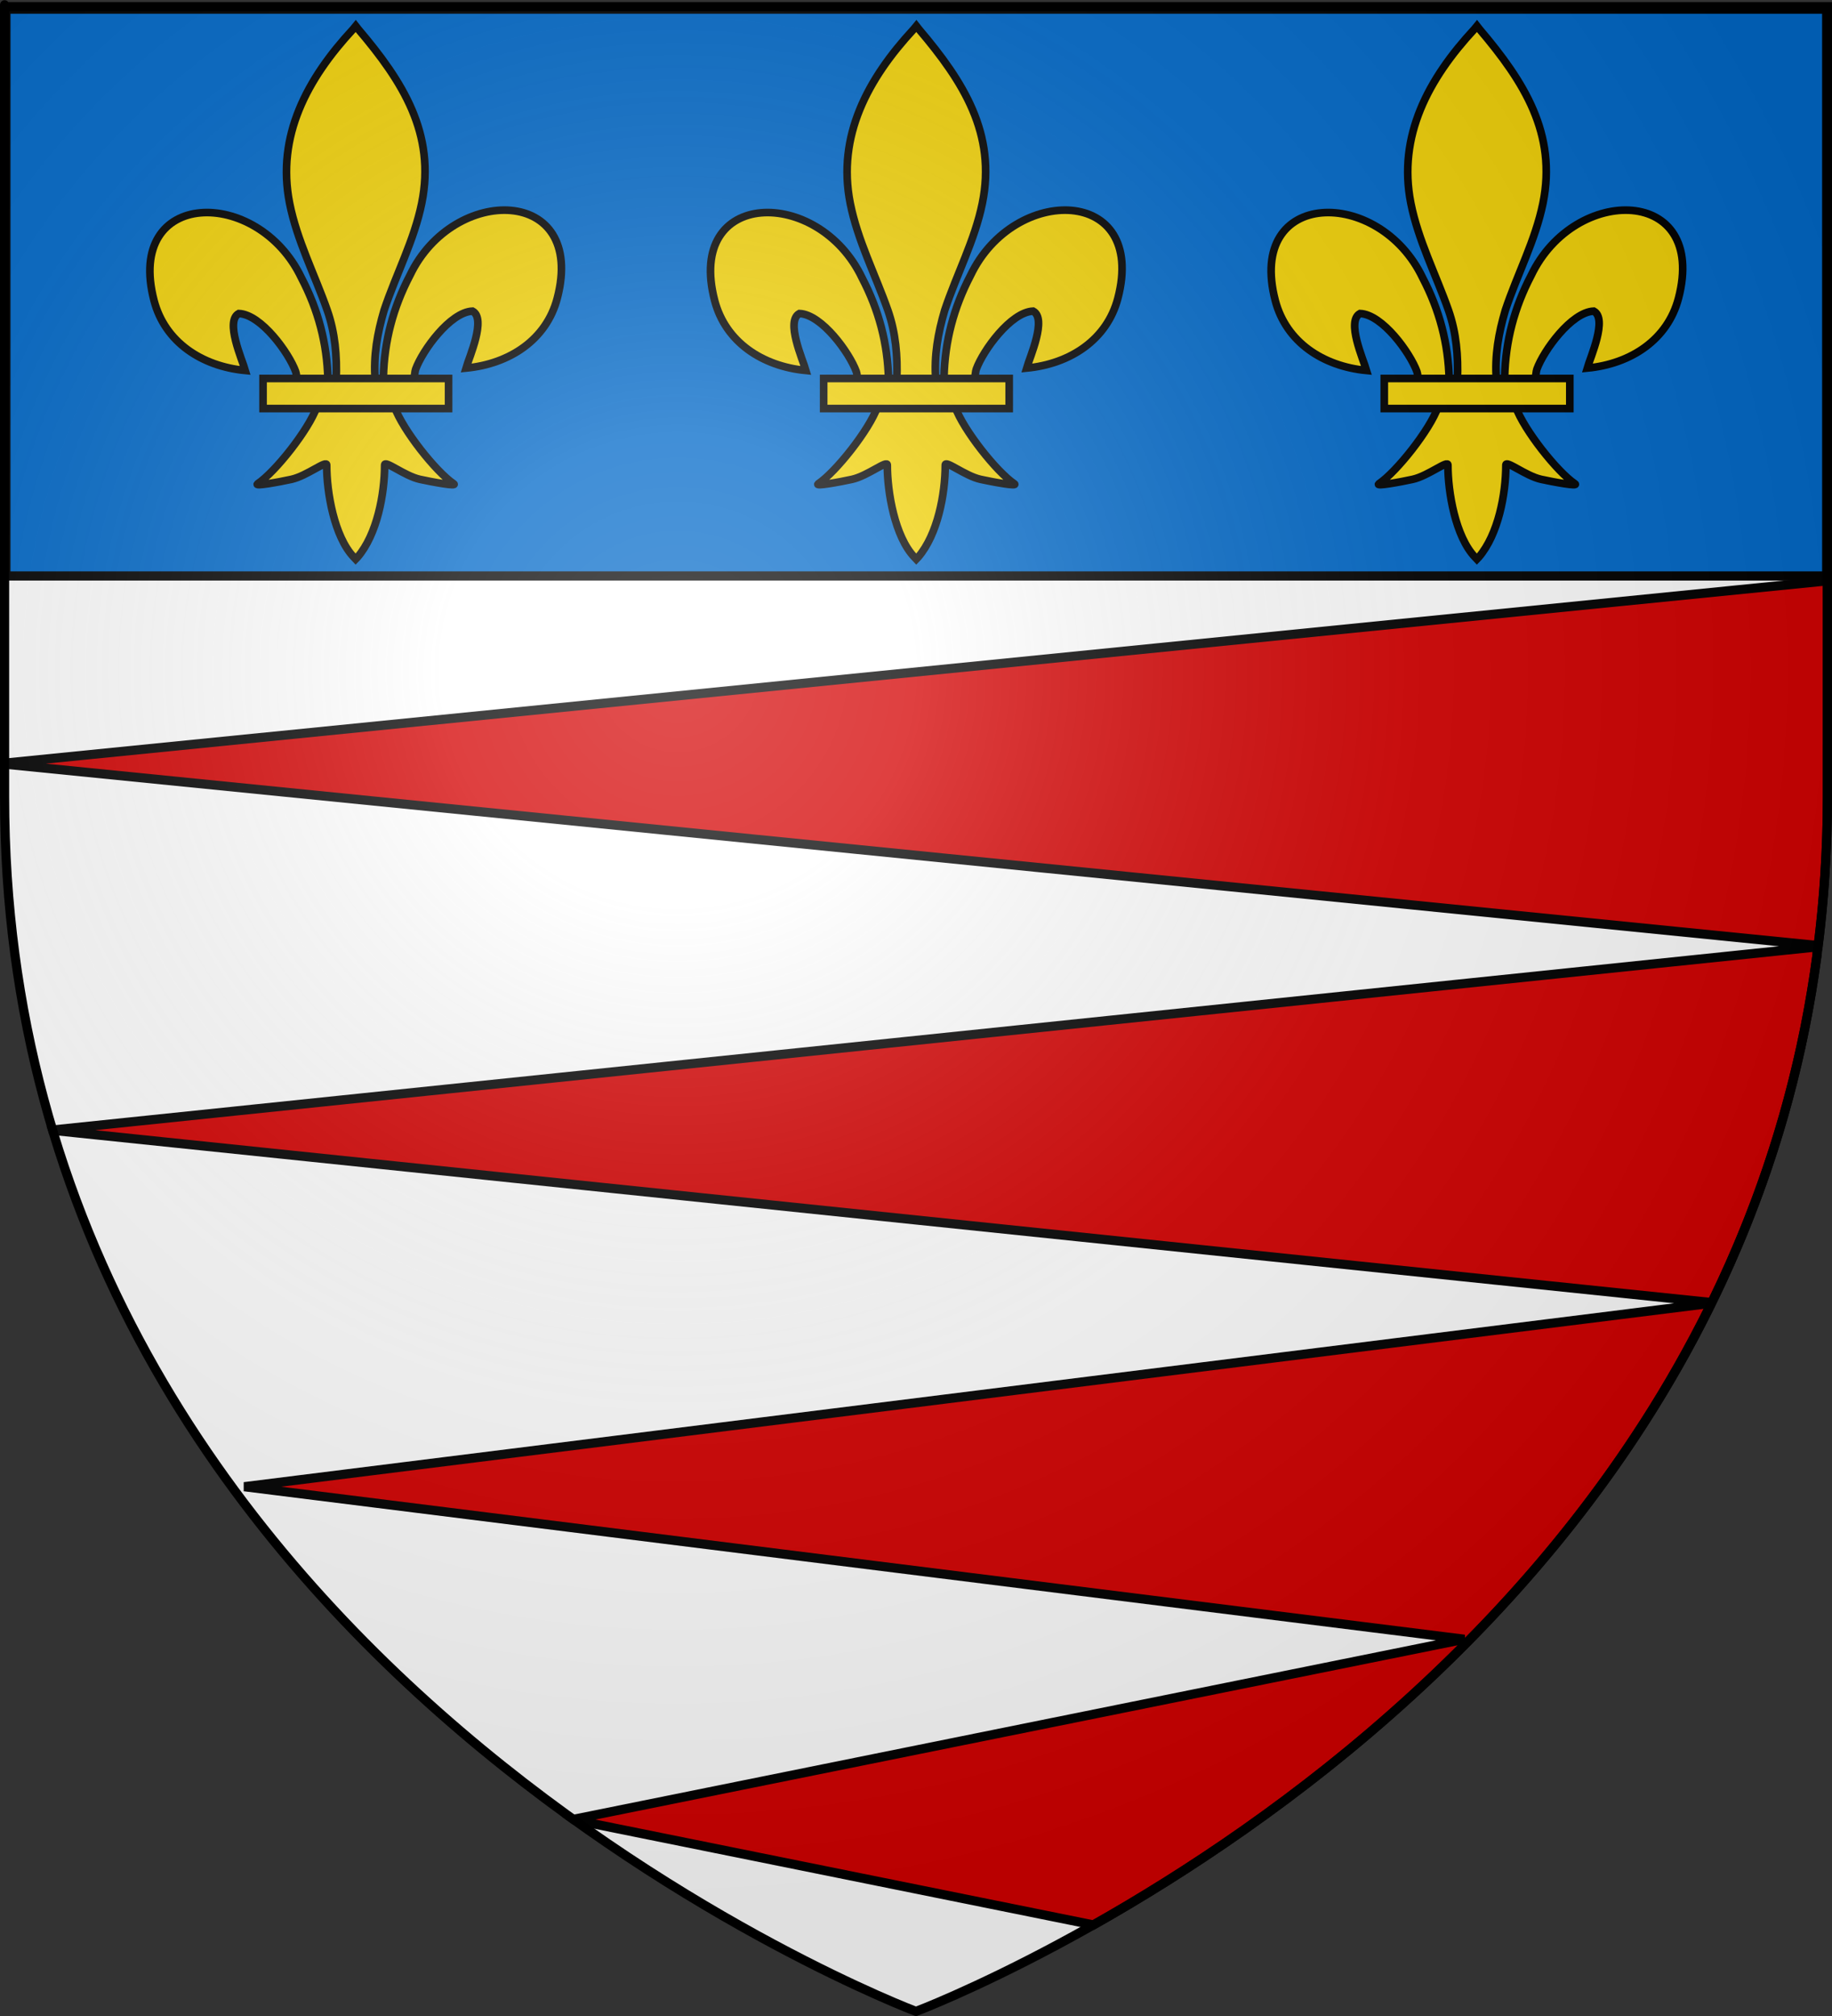 <?xml version="1.0" encoding="UTF-8" standalone="no"?>
<!-- Created with Inkscape (http://www.inkscape.org/) -->
<svg
   xmlns:svg="http://www.w3.org/2000/svg"
   xmlns="http://www.w3.org/2000/svg"
   xmlns:xlink="http://www.w3.org/1999/xlink"
   version="1.0"
   width="600"
   height="660"
   id="svg2">
  <rect width="100%" height="100%" fill="#333333" stroke="none"/>
  <defs
     id="defs6">
    <linearGradient
       id="linearGradient2893">
      <stop
         style="stop-color:#ffffff;stop-opacity:0.314"
         offset="0"
         id="stop2895" />
      <stop
         style="stop-color:#ffffff;stop-opacity:0.251"
         offset="0.19"
         id="stop2897" />
      <stop
         style="stop-color:#6b6b6b;stop-opacity:0.125"
         offset="0.6"
         id="stop2901" />
      <stop
         style="stop-color:#000000;stop-opacity:0.125"
         offset="1"
         id="stop2899" />
    </linearGradient>
    <radialGradient
       cx="221.445"
       cy="226.331"
       r="300"
       fx="221.445"
       fy="226.331"
       id="radialGradient3163"
       xlink:href="#linearGradient2893"
       gradientUnits="userSpaceOnUse"
       gradientTransform="matrix(1.353,0,0,1.349,-77.629,-85.747)" />
  </defs>
  <g
     style="display:inline"
     id="layer3">
    <path
       d="M 300,658.5 C 300,658.5 598.5,546.18 598.5,260.728 C 598.5,-24.723 598.5,2.176 598.5,2.176 L 1.5,2.176 L 1.5,260.728 C 1.5,546.18 300,658.5 300,658.5 z "
       style="fill:#ffffff;fill-opacity:1;fill-rule:evenodd;stroke:none;stroke-width:1px;stroke-linecap:butt;stroke-linejoin:miter;stroke-opacity:1"
       id="path2855" />
    <rect
       width="596.321"
       height="185.562"
       x="1.939"
       y="2.999"
       style="fill:#0169c9;fill-opacity:1;fill-rule:evenodd;stroke:#000000;stroke-width:3;stroke-linecap:round;stroke-linejoin:round;stroke-miterlimit:4;stroke-dasharray:none;stroke-opacity:1"
       id="rect2241" />
    <g
       transform="matrix(1.029,0,0,1.029,-14.563,-3.432)"
       style="stroke:#000000;stroke-width:2.429;stroke-miterlimit:4;stroke-dasharray:none;stroke-opacity:1"
       id="g2316">
      <path
         d="M 136.18,123.361 C 136.445,111.853 139.292,101.157 144.593,91.02 C 158.471,61.822 200.861,62.52 191.517,98.229 C 188.074,111.388 176.376,119.122 162.48,120.448 C 163.483,116.981 169,104.724 164.547,102.326 C 157.425,102.595 148.582,114.902 146.456,120.771 C 146.149,121.614 146.234,122.588 145.892,123.417"
         style="fill:#f2d207;fill-opacity:1;fill-rule:evenodd;stroke:#000000;stroke-width:2.429;stroke-linecap:butt;stroke-linejoin:miter;stroke-miterlimit:4;stroke-dasharray:none;stroke-opacity:1;display:inline"
         id="path1876" />
      <path
         d="M 118.526,124.122 C 118.262,112.614 115.415,101.917 110.114,91.781 C 96.235,62.583 53.845,63.281 63.19,98.99 C 66.633,112.149 78.33,119.883 92.226,121.209 C 91.223,117.742 85.706,105.485 90.16,103.087 C 97.281,103.356 106.124,115.663 108.251,121.532 C 108.558,122.375 108.472,123.349 108.815,124.177"
         style="fill:#f2d207;fill-opacity:1;fill-rule:evenodd;stroke:#000000;stroke-width:2.429;stroke-linecap:butt;stroke-linejoin:miter;stroke-miterlimit:4;stroke-dasharray:none;stroke-opacity:1"
         id="path1902" />
      <path
         d="M 126.533,12.623 C 111.911,28.384 102.094,46.609 106.326,67.984 C 108.661,79.776 114.322,90.698 118.313,102.058 C 120.809,109.185 121.447,116.631 121.152,124.122 L 133.557,124.122 C 132.963,116.575 134.264,109.262 136.395,102.058 C 140.198,90.627 145.985,79.785 148.382,67.984 C 152.864,45.92 142.344,29.28 128.24,12.693 L 127.378,11.594 L 126.533,12.623 z "
         style="fill:#f2d207;fill-opacity:1;fill-rule:nonzero;stroke:#000000;stroke-width:2.429;stroke-linecap:butt;stroke-linejoin:miter;stroke-miterlimit:4;stroke-dasharray:none;stroke-opacity:1"
         id="path3734" />
      <path
         d="M 114.964,132.858 C 112.371,140.127 101.796,153.438 96.18,157.232 C 94.723,158.216 103.143,156.666 106.913,155.839 C 111.857,154.755 118.284,149.487 118.133,151.346 C 118.119,159.861 120.513,174.068 126.753,180.597 L 127.345,181.226 L 127.955,180.597 C 134.192,173.321 136.544,160.528 136.575,151.346 C 136.425,149.487 142.851,154.755 147.796,155.839 C 151.566,156.666 159.986,158.216 158.529,157.232 C 152.912,153.438 142.344,140.127 139.75,132.858 L 114.964,132.858 z "
         style="fill:#f2d207;fill-opacity:1;fill-rule:evenodd;stroke:#000000;stroke-width:2.429;stroke-linecap:butt;stroke-linejoin:miter;stroke-miterlimit:4;stroke-dasharray:none;stroke-opacity:1"
         id="path6395" />
      <rect
         width="59.049"
         height="9.567"
         x="97.876"
         y="123.752"
         style="fill:#f2d207;fill-opacity:1;stroke:#000000;stroke-width:2.429;stroke-miterlimit:4;stroke-dasharray:none;stroke-opacity:1"
         id="rect4623" />
    </g>
    <use
       transform="translate(183.609,3.4251876e-8)"
       id="use2323"
       x="0"
       y="0"
       width="600"
       height="660"
       xlink:href="#g2316" />
    <use
       transform="translate(367.218,3.4251876e-8)"
       id="use2325"
       x="0"
       y="0"
       width="600"
       height="660"
       xlink:href="#g2316" />
    <rect
       width="170"
       height="77.449"
       x="455"
       y="165"
       style="opacity:0;fill:none;fill-opacity:1;fill-rule:evenodd;stroke:none;stroke-width:2;stroke-linecap:round;stroke-linejoin:round;stroke-miterlimit:4;stroke-dasharray:none;stroke-dashoffset:0;stroke-opacity:1"
       id="rect3184" />
    <path
       d="M 598.5,190.156 L 1.5,249.844 L 1.5,250.156 L 595.469,309.562 C 597.432,293.883 598.5,277.596 598.5,260.719 C 598.5,182.809 598.5,228.427 598.5,190.156 z M 595.094,310 L 17.219,369.938 C 17.232,369.981 17.268,370.019 17.281,370.062 L 560.625,426.438 C 577.147,392.671 589.458,354.852 595.094,312.688 L 595.094,310 z M 560,426.719 L 80,486.719 L 479.594,536.656 L 187.75,595.625 C 187.842,595.691 187.94,595.747 188.031,595.812 L 358.125,630.188 C 417.738,596.519 508.765,531.438 560,427.719 L 560,426.719 z "
       style="fill:#d40000;fill-rule:evenodd;stroke:#000000;stroke-width:3;stroke-linecap:butt;stroke-linejoin:miter;stroke-miterlimit:4;stroke-dasharray:none;stroke-opacity:1"
       id="path3155" />
  </g>
  <g
     id="layer4" />
  <g
     id="layer2">
    <path
       d="M 300,658.5 C 300,658.5 598.5,546.18 598.5,260.728 C 598.5,-24.723 598.5,2.176 598.5,2.176 L 1.5,2.176 L 1.5,260.728 C 1.5,546.18 300,658.5 300,658.5 z "
       style="opacity:1;fill:url(#radialGradient3163);fill-opacity:1;fill-rule:evenodd;stroke:none;stroke-width:1px;stroke-linecap:butt;stroke-linejoin:miter;stroke-opacity:1"
       id="path2875" />
  </g>
  <g
     id="layer1">
    <path
       d="M 300,658.5 C 300,658.5 1.5,546.18 1.5,260.728 C 1.5,-24.723 1.5,2.176 1.5,2.176 L 598.5,2.176 L 598.5,260.728 C 598.5,546.18 300,658.5 300,658.5 z "
       style="opacity:1;fill:none;fill-opacity:1;fill-rule:evenodd;stroke:#000000;stroke-width:3;stroke-linecap:butt;stroke-linejoin:miter;stroke-miterlimit:4;stroke-dasharray:none;stroke-opacity:1"
       id="path1411" />
  </g>
</svg>
